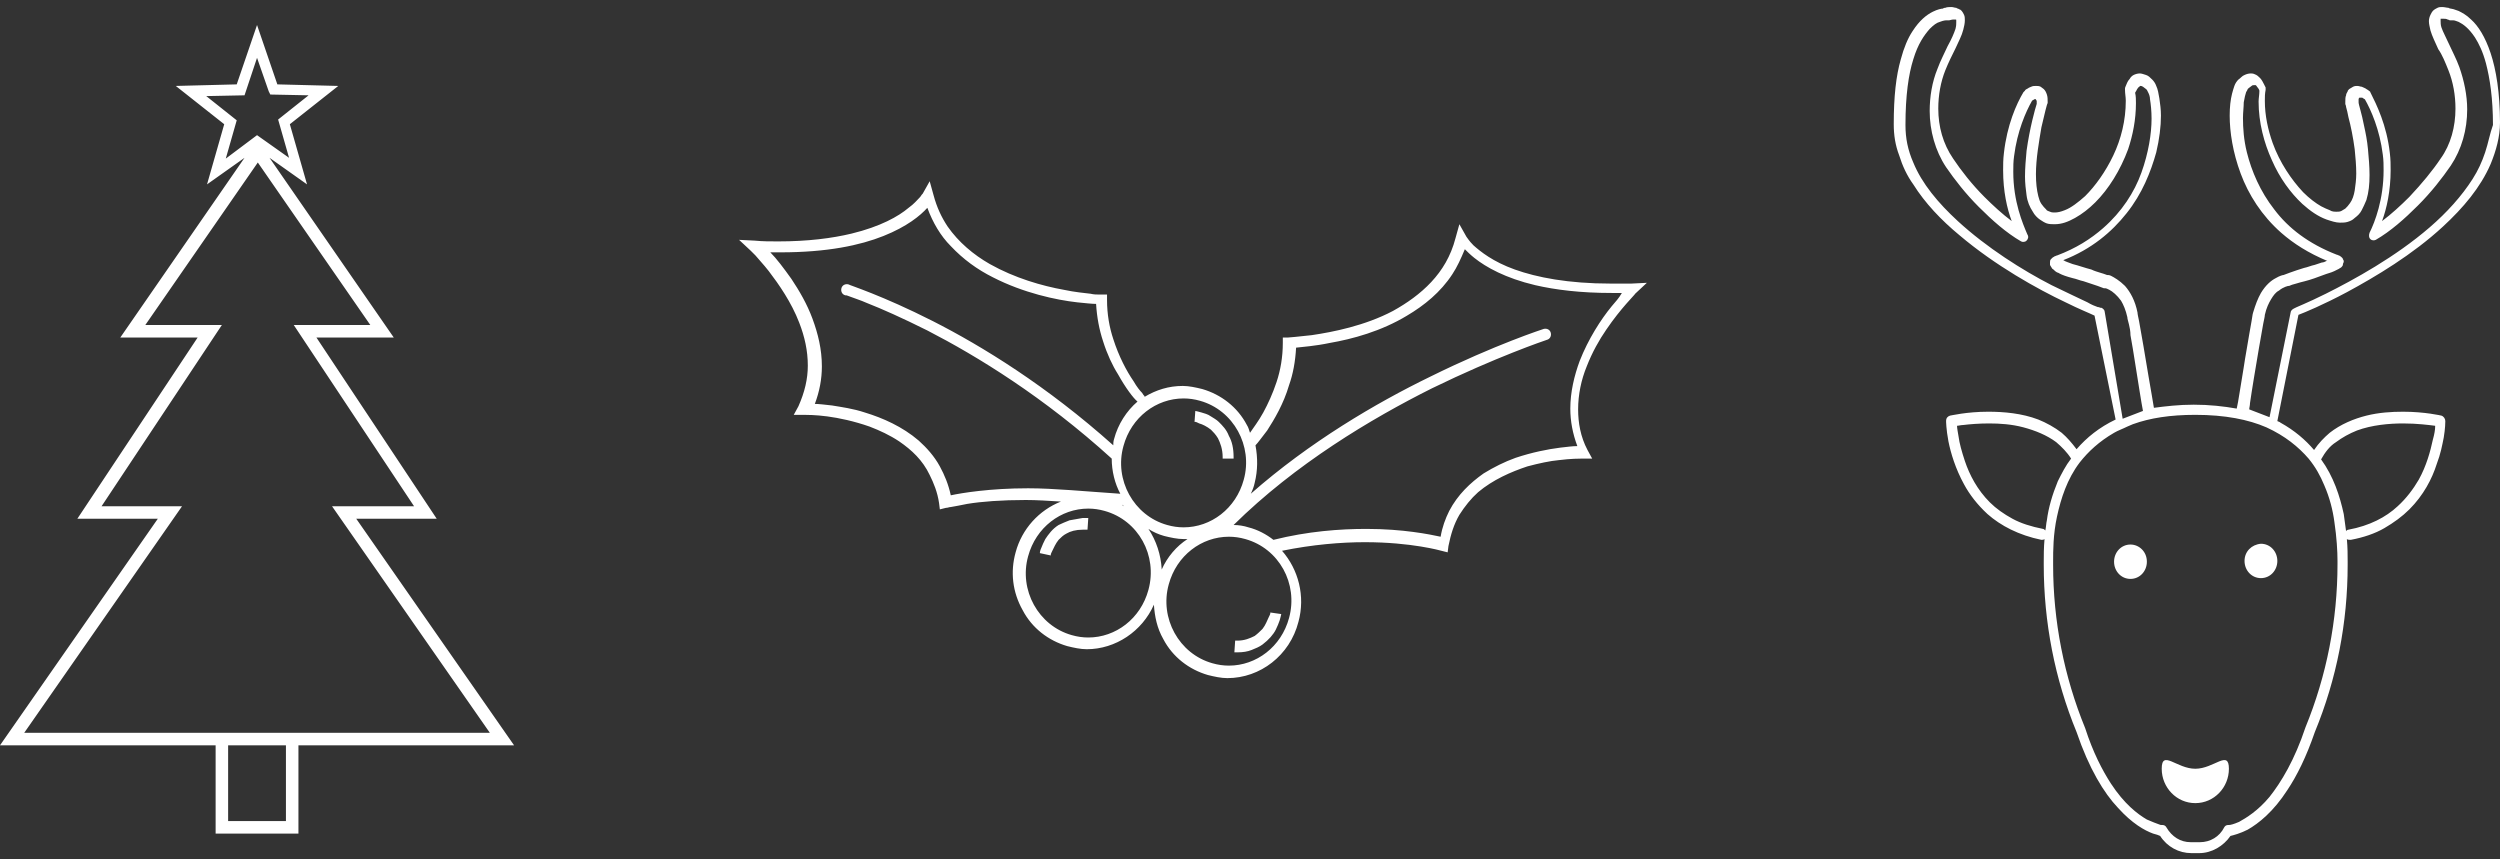 <svg xmlns="http://www.w3.org/2000/svg" viewBox="0 0 320 110"><rect x="0" y="0" width="320" height="110" fill="#333333" stroke="none"/><title>Christmas icons - tree, holly, reindeer</title><path d="M152.9 54h.1c.1 0 .3.1.5.2.4.1 1 .4 1.5.8.3.3.6.6.9 1.1.3.6.6 1.4.6 2.4v.2h1.4v-.2c0-1.1-.2-2-.6-2.7-.3-.8-.8-1.3-1.3-1.8-.3-.3-.7-.5-1-.7-.4-.3-.9-.4-1.2-.5-.4-.1-.7-.2-.8-.2l-.1 1.4zm-97 12.4L40.5 43.2h9.9l-15.9-23 4.8 3.4-2.2-7.7 6.2-4.9-7.8-.2-2.6-7.6-2.6 7.6-7.8.2 6.2 4.9-2.2 7.7 4.8-3.4-15.9 23h9.9L9.9 66.4h10.3L0 95.4h27.6v11.3h10.6V95.4h27.6l-20.2-29h10.3zm-27-46.1l1.4-4.9-3.9-3.1 4.9-.1 1.6-4.8 1.5 4.3.2.4 4.9.1-3.9 3.1 1.4 4.9-4.1-2.9-4 3zm7.7 84.8h-7.4v-9.7h7.4v9.7zm26.1-11.3H3.1l20.2-29H13l15.4-23.2h-9.8L33 20.8l14.4 20.8h-9.8L53 64.8H42.5l20.2 29zm90.2-40.1v.3-.3zm-18.5 17.6l-.3-.1.3.1zm138.3-1.6c-1.2 0-2.1 1-2.1 2.2 0 1.2.9 2.2 2.1 2.2 1.2 0 2.1-1 2.1-2.2 0-1.3-1-2.2-2.1-2.2zm8.3 28.7c-2.4 0-4.3-2.5-4.3 0 0 2.4 1.9 4.4 4.3 4.4s4.3-2 4.3-4.4c0-2.5-1.9 0-4.3 0zm37.8-91.6c-.7-2.1-1.6-3.5-2.5-4.3-.6-.6-1.2-.9-1.6-1.1-.5-.2-.9-.3-1-.3-.1 0-.1 0-.3-.1-.2 0-.5-.1-.8-.1-.2 0-.4 0-.6.1-.2.1-.4.2-.6.4-.1.1-.2.3-.3.5-.1.2-.2.5-.2.8 0 .4.1.7.2 1.2.2.7.6 1.5 1 2.4.5.7.9 1.7 1.3 2.7.6 1.5.9 3.2.9 4.9 0 2.3-.6 4.6-1.9 6.4-1 1.5-2.4 3.2-4 4.9-1.1 1.1-2.3 2.2-3.5 3.1.6-1.6 1.1-3.9 1.1-6.5 0-.7 0-1.4-.1-2.2-.4-3.6-1.7-6.2-2.5-7.8 0-.1-.1-.1-.2-.2 0 0-.1-.1-.3-.2-.1-.1-.4-.2-.6-.3-.2 0-.3-.1-.6-.1-.1 0-.3 0-.5.1s-.3.2-.5.3c-.1.1-.2.2-.2.3-.1.2-.2.3-.2.5-.1.2-.1.5-.1.8v.3c0 .1.1.2.1.4.1.3.2.8.3 1.3.3 1.1.6 2.6.8 4.1.1 1 .2 2.1.2 3.1 0 .8-.1 1.5-.2 2.2-.1.6-.3 1.2-.6 1.6-.2.3-.4.5-.6.7-.2.1-.3.2-.5.3-.2.1-.4.1-.6.1-.3 0-.6 0-.9-.2-.3-.1-.7-.3-1.1-.5-.7-.4-1.5-1-2.3-1.8-1.5-1.6-3-3.8-3.9-6.3-.6-1.7-1-3.5-1-5.4 0-.5 0-.9.1-1.4v-.3l-.2-.4c-.1-.2-.3-.6-.5-.8-.2-.2-.4-.4-.7-.5-.2-.1-.4-.1-.5-.1-.3 0-.6.1-.8.2-.3.1-.5.4-.8.6-.2.2-.4.5-.5.8-.1.3-.2.6-.3 1-.2.8-.3 1.7-.3 2.8 0 2.1.4 4.7 1.4 7.4 1 2.7 2.7 5.4 5.2 7.6 1.6 1.4 3.5 2.6 5.9 3.6h-.1c-.2.1-.4.2-.6.2l-.9.3c-.5.1-.9.3-1.4.4-.6.2-1.3.4-1.8.6-.3.1-.5.2-.8.3-.1 0-.5.1-1 .4-.6.3-1.3.9-1.9 1.9-.4.7-.7 1.5-1 2.5-.1.3-.1.6-.2 1.1-.1.5-.2 1.1-.3 1.7-.2 1.3-.5 2.8-.7 4.2-.4 2.3-.7 4.5-.9 5.3-1.7-.3-3.5-.5-5.5-.5-1.9 0-3.6.2-5.1.4-.1-.7-.4-2.3-.7-4.1-.4-2.5-.9-5.3-1.2-7-.1-.5-.2-.9-.2-1.1-.3-1.5-.9-2.6-1.6-3.4-.7-.7-1.4-1.1-1.8-1.3-.2-.1-.4-.1-.5-.1-.3-.1-.5-.2-.9-.3-.3-.1-.7-.2-1.1-.4-.8-.2-1.6-.5-2.4-.7-.5-.2-.9-.3-1.2-.5 3.6-1.4 6.2-3.6 8.1-6 2-2.5 3.1-5.3 3.8-7.8.4-1.7.6-3.3.6-4.7 0-.8-.1-1.5-.2-2.2-.1-.6-.2-1.2-.4-1.6-.1-.3-.3-.6-.5-.8-.3-.3-.5-.5-.8-.6-.3-.1-.6-.2-.8-.2-.3 0-.6.1-.8.2-.2.1-.4.3-.5.5-.3.3-.4.7-.5.9-.1.2-.1.3-.1.3v.2c0 .5.1.9.1 1.4 0 2.5-.6 4.9-1.6 7-1 2.1-2.3 3.9-3.6 5.2-.9.8-1.8 1.5-2.6 1.8-.5.2-.9.3-1.3.3-.2 0-.4 0-.6-.1-.2-.1-.4-.1-.5-.3-.2-.2-.4-.4-.6-.7-.2-.3-.3-.6-.4-1-.2-.8-.3-1.7-.3-2.8 0-2 .4-4.2.7-6 .4-1.7.7-3 .8-3.1V13c0-.3 0-.6-.1-.9-.1-.3-.2-.5-.4-.7-.1-.1-.3-.2-.4-.3-.2-.1-.4-.1-.6-.1-.2 0-.4 0-.6.1-.2.1-.3.1-.4.2-.2.1-.4.2-.4.3l-.2.2c-.9 1.5-2.1 4.2-2.5 7.8-.1.8-.1 1.5-.1 2.2 0 2.7.5 4.9 1.1 6.5-1.2-.9-2.4-2-3.5-3.1-1.6-1.6-3-3.4-4-4.9-1.3-1.9-1.9-4.1-1.9-6.4 0-1.7.3-3.4.9-4.9.4-1 .9-2 1.3-2.8.4-.9.8-1.6 1-2.4.1-.4.2-.8.2-1.2 0-.2 0-.5-.1-.7-.1-.2-.2-.4-.3-.5-.1-.1-.2-.2-.3-.2-.1-.1-.3-.1-.4-.2-.2 0-.4-.1-.6-.1-.3 0-.6 0-.8.1-.1 0-.2 0-.3.1-.2 0-.7.1-1.3.4-.8.4-1.7 1.1-2.6 2.5-.6.9-1.1 2.1-1.5 3.6-.6 2.1-.9 4.7-.9 8.3 0 1.4.2 2.7.7 4 .4 1.3 1 2.6 1.8 3.7 1.5 2.4 3.6 4.6 5.9 6.5 4.6 3.9 10 6.9 13.6 8.6 1.8.9 3.1 1.4 3.7 1.7l2.7 13.3c-2.1 1-3.7 2.3-5 3.8-.6-.8-1.2-1.5-1.9-2.1-.9-.7-2-1.3-3-1.7-2.1-.8-4.4-1-6.4-1-2.8 0-4.8.5-4.9.5-.3.1-.5.3-.5.7 0 0 0 1 .3 2.6.3 1.5.9 3.5 2 5.5.7 1.3 1.7 2.6 3 3.8 1.7 1.5 4 2.7 6.9 3.3.1 0 .3 0 .4-.1-.1 1.1-.1 2.1-.1 2.9v.4c0 7.3 1.4 14.6 4.2 21.4 1.6 4.7 3.5 7.8 5.3 9.7 1.8 2 3.4 2.9 4.5 3.3.4.1.7.2.9.3.9 1.4 2.4 2.2 4 2.2h1c1.6 0 3.1-.9 4-2.2.4-.1 1.2-.3 2.2-.8 1.4-.8 3.3-2.3 5.1-5.1 1.2-1.8 2.4-4.2 3.5-7.4 2.8-6.8 4.2-14 4.2-21.4v-.4c0-.8 0-1.8-.1-2.9.1.1.3.1.5.1 1.6-.3 3.1-.8 4.3-1.5 1.2-.7 2.3-1.5 3.2-2.4 1.8-1.8 2.9-3.9 3.5-5.8.5-1.3.7-2.4.9-3.4.2-1.2.2-2 .2-2.1 0-.3-.2-.6-.5-.7 0 0-2.1-.5-4.9-.5-1.5 0-3.1.1-4.7.5s-3.3 1.1-4.7 2.2c-.7.6-1.4 1.3-2 2.2-1.1-1.3-2.5-2.5-4.3-3.5-.1-.1-.2-.1-.4-.2l2.7-13.6c.8-.3 3.2-1.3 6.2-2.9 3.7-2 8.4-4.8 12.3-8.4 2.6-2.4 4.8-5 6.1-8 .7-1.7 1.2-3.5 1.2-5.3 0-3.8-.5-6.8-1.2-8.9zm-49.4 33.1c0-.2-.2-.4-.4-.5h-.1c-.1 0-.2-.1-.4-.1-.3-.1-.8-.3-1.3-.6-1.1-.5-2.7-1.3-4.6-2.2-3.7-1.9-8.3-4.8-12-8.2-2.5-2.3-4.6-4.8-5.7-7.5-.7-1.6-1-3.1-1-4.8 0-3.8.4-6.5 1-8.4.6-2 1.4-3.1 2.1-3.9.5-.5.9-.8 1.3-.9.5-.2.8-.2.8-.2h.4c.1 0 .3-.1.5-.1h.3c.1 0 .1 0 .1.1v.3c0 .2 0 .4-.1.8-.2.6-.5 1.3-1 2.2-.4.9-.9 1.8-1.3 2.9-.7 1.7-1 3.6-1 5.4 0 2.5.7 5.1 2.1 7.2 1.1 1.6 2.5 3.4 4.2 5.1 1.7 1.7 3.5 3.3 5.4 4.4.2.1.5.1.7-.1.2-.2.3-.5.1-.8-.6-1.4-1.8-4.2-1.8-8 0-.7 0-1.3.1-2 .4-3.2 1.5-5.7 2.3-7.1.1-.1.2-.1.3-.2h.2s0 .1.1.2v.4c-.2.6-.9 3.1-1.3 6-.1 1.1-.2 2.2-.2 3.3 0 .8.1 1.7.2 2.4.1.8.4 1.5.8 2.1.2.4.6.8.9 1 .3.2.6.4.9.5.3.1.7.1 1 .1.9 0 1.7-.3 2.6-.8.9-.5 1.8-1.2 2.6-2 1.7-1.7 3.2-4.1 4.2-6.8.6-1.8 1-3.8 1-5.9 0-.4 0-.9-.1-1.3 0 0 0-.1.1-.2.1-.2.2-.4.3-.5.1-.1.2-.1.2-.2h.1c.1 0 .1 0 .3.1.1.1.3.2.5.4l.2.4c.1.2.2.5.2.8.1.6.2 1.5.2 2.5 0 1.9-.4 4.4-1.3 6.9s-2.5 5-4.9 7.1c-1.6 1.4-3.5 2.6-5.9 3.5-.1 0-.2.1-.3.1-.1.1-.2.1-.3.2l-.2.2c-.1.1-.1.3-.1.4v.3c0 .1.1.1.1.2.1.1.1.2.2.3.2.1.3.3.5.4.1.1.3.1.4.2.2.1.4.2.7.3.3.1.6.2 1 .3.5.1.9.3 1.4.4l1.8.6c.3.1.5.2.8.3h.2c.1 0 .3.1.5.2.4.2 1 .7 1.5 1.4.3.5.6 1.2.8 2.1 0 .2.1.5.2.9s.2.9.2 1.4c.2 1.1.4 2.3.6 3.6.4 2.5.8 5.1 1 6.1l-2.6 1-2.3-13.7zm-7.6 28c-.1-.1-.2-.2-.3-.2-1.5-.3-2.8-.7-3.9-1.3-1.1-.6-2.1-1.3-2.9-2.1-1.6-1.6-2.6-3.5-3.2-5.3-.4-1.2-.7-2.3-.8-3.1-.1-.6-.2-1.1-.2-1.4.2 0 .5-.1.8-.1.8-.1 2-.2 3.3-.2 1.4 0 2.9.1 4.4.5 1.5.4 3 1 4.2 1.9.7.6 1.4 1.3 1.9 2.1-.7.9-1.2 1.9-1.7 2.9-.7 1.7-1.2 3.4-1.4 5-.1.4-.1.9-.2 1.3zM299 56.6c.8-.6 1.7-1.1 2.7-1.5 1.9-.7 4.1-.9 5.9-.9 1.8 0 3.3.2 4.1.3v.1c0 .4-.1 1-.3 1.7-.3 1.4-.8 3.3-1.8 5.1-.7 1.2-1.6 2.4-2.7 3.4-1.5 1.4-3.6 2.5-6.3 3-.1 0-.3.1-.3.2-.1-.7-.2-1.4-.3-2.2-.5-2.3-1.3-4.8-2.9-7 .5-.9 1.1-1.7 1.9-2.2zm-3.5 2.1c.9 1.1 1.5 2.2 2 3.4.7 1.6 1.1 3.2 1.3 4.7.3 2 .4 3.8.4 5v.4c0 7.2-1.4 14.3-4.1 20.9-1.4 4.2-3.1 7-4.6 8.9-1.5 1.8-3 2.7-3.9 3.2-.7.3-1.1.4-1.3.4h-.1c-.2 0-.4.1-.5.3-.6 1.2-1.8 1.9-3.1 1.9h-1.2c-1.3 0-2.4-.7-3.1-1.9-.1-.2-.3-.3-.5-.3h-.1c-.1 0-.2 0-.4-.1-.3-.1-.8-.3-1.5-.6-1.2-.7-2.9-2-4.6-4.6-1.1-1.7-2.3-4-3.3-7.1-2.7-6.6-4.1-13.7-4.1-20.9v-.4c0-1.4 0-3.5.5-5.8s1.3-4.8 2.9-6.9c1.1-1.4 2.5-2.7 4.4-3.8.5-.3 1.1-.5 1.7-.8l.7-.3c2.2-.8 4.8-1.2 8-1.2 3.8 0 6.8.6 9.1 1.6 2.4 1.1 4.1 2.5 5.4 4zm22.6-39.2c-.4 1.2-.9 2.3-1.6 3.4-1.4 2.2-3.3 4.3-5.5 6.2-4.4 3.8-9.7 6.7-13.3 8.5-2.4 1.2-4 1.8-4.1 1.9-.2.1-.4.3-.4.5l-2.7 13.4-2.6-1c0-.2.1-.5.1-.8.1-.8.3-1.9.5-3.2.4-2.5.9-5.3 1.2-7 .1-.5.2-.9.2-1.1.2-.9.5-1.5.8-2 .3-.5.6-.9 1-1.1.6-.5 1.2-.6 1.2-.6h.1c.2-.1.5-.2.9-.3.3-.1.7-.2 1.1-.3.8-.2 1.6-.5 2.4-.8.5-.2 1-.3 1.4-.5l.6-.3c.1-.1.2-.1.3-.2.1-.1.2-.2.2-.4 0-.1.1-.2.1-.3 0-.1 0-.2-.1-.3 0-.1-.1-.2-.1-.2-.1-.1-.2-.2-.4-.3-.1 0-.2-.1-.3-.1-3.6-1.4-6.2-3.4-8-5.8-1.8-2.3-2.9-4.9-3.5-7.3-.4-1.6-.5-3.1-.5-4.4 0-.7.1-1.4.1-2 .1-.6.2-1 .3-1.3.1-.2.2-.3.2-.4.2-.2.4-.3.5-.4.1-.1.2-.1.3-.1h.2c.1 0 .1.1.2.2s.3.4.3.5v.1c0 .4-.1.9-.1 1.3 0 2.7.7 5.3 1.7 7.5 1 2.3 2.4 4.2 3.9 5.6 1 .9 2 1.6 3.1 2 .6.2 1.2.4 1.7.4.3 0 .7 0 1-.1.3-.1.6-.2.9-.5.4-.3.7-.6.9-1 .2-.4.4-.8.6-1.3.3-1 .4-2 .4-3.2 0-1.1-.1-2.2-.2-3.3-.1-1.1-.3-2.1-.5-3-.3-1.6-.7-2.7-.7-3v-.4c0-.1.1-.2.1-.2h.3c.1 0 .1 0 .2.1.1 0 .1.1.2.1.8 1.4 1.9 3.9 2.3 7.1.1.7.1 1.4.1 2 0 3.7-1.1 6.6-1.8 8-.1.3-.1.6.1.8.2.2.5.2.7.1 1.9-1.1 3.7-2.7 5.4-4.4 1.7-1.7 3.1-3.5 4.2-5.1 1.4-2.1 2.1-4.6 2.1-7.2 0-1.8-.4-3.7-1-5.4-.4-1.1-.9-2-1.3-2.9-.4-.9-.8-1.6-1-2.2-.1-.3-.1-.6-.1-.8V2.4h.4c.2 0 .3 0 .5.1.1 0 .2.1.3.1h.4c.2 0 .4.1.7.2.6.3 1.3.8 2.1 2 .5.8 1 1.8 1.4 3.3.5 1.9.9 4.5.9 7.9-.4 1.1-.6 2.3-1 3.5zm-30.8 52.3c0 1.2.9 2.2 2.1 2.2 1.2 0 2.1-1 2.1-2.2 0-1.2-.9-2.2-2.1-2.2-1.2.1-2.1 1-2.1 2.2zm-124.7 6.6v.1c0 .1-.1.3-.2.5-.2.4-.4 1-.8 1.5-.3.3-.6.6-1 .9-.6.3-1.3.6-2.2.6h-.3l-.1 1.5h.4c.7 0 1.3-.1 1.8-.3.5-.2 1-.4 1.4-.7.8-.6 1.4-1.3 1.7-1.9.2-.4.4-.9.5-1.2.1-.4.2-.7.2-.8l-1.4-.2zm-25.7-11.8c-.5.2-1 .4-1.4.6-.8.5-1.3 1.2-1.7 1.8-.2.4-.4.8-.5 1.1-.2.4-.2.7-.2.7l1.4.3V71c0-.1.1-.3.2-.5.2-.4.4-.9.8-1.4.3-.3.6-.6 1-.8.5-.3 1.2-.5 2.1-.5h.6l.1-1.5h-.7c-.6.1-1.2.2-1.7.3zm69.3-30.3c-5.5 0-9.5-.8-12.3-1.8-2.8-1-4.4-2.3-5.3-3.1-.6-.6-.8-1-.9-1.1l-.9-1.6-.5 1.8c-.6 2.3-1.7 4.1-3.1 5.6-1.4 1.5-3.1 2.7-4.9 3.7-3.6 1.9-7.7 2.7-10.4 3.1-1.8.2-2.9.3-3 .3h-.7v.7c0 1.8-.3 3.5-.8 5s-1.1 2.8-1.7 3.9c-.6 1.1-1.3 2-1.7 2.6-.1-.3-.2-.7-.4-1-1.2-2.3-3.3-3.9-5.7-4.6-.8-.2-1.7-.4-2.5-.4-1.8 0-3.4.5-4.9 1.4v-.1c-.1-.1-.2-.2-.3-.4-.3-.3-.7-.8-1.1-1.5-.9-1.3-1.9-3.2-2.6-5.4-.5-1.5-.8-3.2-.8-5v-.7h-1.1c-.2 0-.6 0-1-.1-.8-.1-2-.2-3.4-.5-2.8-.5-6.3-1.5-9.5-3.3-2.1-1.2-4-2.8-5.4-4.8-.8-1.2-1.4-2.5-1.8-4l-.5-1.8-.9 1.6-.1.1c-.1.1-.1.2-.3.4-.3.3-.7.8-1.4 1.3-1.3 1.1-3.6 2.4-7.3 3.3-2.5.6-5.6 1-9.4 1-1 0-2 0-3-.1l-2-.1 1.5 1.4.1.1.5.5c.4.5 1 1.1 1.7 2 1.3 1.7 2.9 4 3.9 6.6.7 1.8 1.1 3.6 1.1 5.5 0 1.7-.4 3.4-1.2 5.2l-.6 1.1h1.3c.3 0 1.5 0 3 .2s3.4.6 5.4 1.3c1.3.5 2.6 1.1 3.8 1.9 1.6 1.1 3 2.4 3.9 4.3.5 1 1 2.2 1.2 3.6l.1.8.8-.2h.1c.1 0 .3-.1.5-.1.5-.1 1.2-.2 2.1-.4 1.8-.3 4.4-.5 7.5-.5 1.4 0 2.9.1 4.5.2-2.8 1.1-5 3.5-5.8 6.5-.7 2.5-.4 5.1.9 7.4 1.2 2.3 3.3 3.9 5.7 4.6.8.2 1.7.4 2.5.4 3.7 0 7.1-2.3 8.6-5.7.1 1.5.4 3 1.2 4.4 1.2 2.3 3.3 3.9 5.7 4.6.8.2 1.7.4 2.5.4 4.2 0 8-2.9 9.1-7.2.9-3.3 0-6.7-2.1-9.1 3.9-.8 7.6-1.1 10.6-1.1 6 0 9.8 1.1 9.8 1.1l.8.2.1-.8c.3-1.5.7-2.8 1.4-4 .7-1.1 1.5-2.1 2.4-2.9 1.9-1.6 4.2-2.6 6.3-3.3 1.5-.4 2.9-.7 4-.8 1.6-.2 2.7-.2 3-.2h1.3l-.6-1.1c-.9-1.7-1.2-3.5-1.2-5.2 0-1.9.4-3.8 1.1-5.5.7-1.8 1.6-3.4 2.5-4.7 1.9-2.8 3.7-4.5 3.7-4.6l1.5-1.4-2 .1h-2.6zM151.5 51c.7 0 1.4.1 2.1.3 4.3 1.2 6.8 5.8 5.6 10.1-1 3.7-4.2 6.1-7.7 6.1-.7 0-1.4-.1-2.1-.3-4.3-1.2-6.8-5.8-5.6-10.1 1-3.7 4.2-6.1 7.7-6.1zm-7.7 13.8l-.1-.1v-.1c.1.1.1.2.1.2zm-12.2-2.3c-4.9 0-8.5.6-9.9.9-.3-1.4-.8-2.6-1.4-3.7-.7-1.3-1.7-2.4-2.7-3.3-2.1-1.8-4.6-2.9-6.9-3.6-1.5-.5-3-.7-4.2-.9-.9-.1-1.7-.2-2.2-.2.6-1.6.9-3.2.9-4.8 0-2.2-.5-4.2-1.2-6.1-.7-1.9-1.7-3.6-2.7-5.1-1-1.4-1.9-2.6-2.7-3.4h1.3c6 0 10.2-.9 13.2-2.1 3-1.2 4.7-2.6 5.6-3.6.7 1.9 1.7 3.6 3 4.9 1.6 1.7 3.4 3 5.4 4 3.9 2 8.1 2.9 10.8 3.2 1 .1 1.9.2 2.4.2.1 1.7.4 3.3.9 4.8.5 1.6 1.2 3.1 1.9 4.2 1 1.8 2 3.1 2.5 3.5-1.4 1.2-2.5 2.9-3 4.8-.1.3-.1.6-.1.8-8.5-7.6-16.8-12.7-23.1-15.9-6.5-3.3-10.7-4.6-10.8-4.7-.4-.1-.8.1-.9.5-.1.4.1.8.5.9h.1c.1 0 .3.1.6.2.5.2 1.2.4 2.1.8 1.8.7 4.5 1.9 7.7 3.5 6.4 3.3 14.9 8.5 23.6 16.4 0 1.6.4 3.2 1.1 4.5-4.5-.3-8.5-.7-11.8-.7zm15.4 13c-1 3.7-4.2 6.1-7.7 6.1-.7 0-1.4-.1-2.1-.3-4.3-1.2-6.8-5.8-5.6-10.1 1-3.7 4.2-6.1 7.7-6.1.7 0 1.4.1 2.1.3 4.3 1.2 6.8 5.7 5.6 10.1zm1.7-2.6c-.1-1.9-.7-3.7-1.7-5.2.6.4 1.3.7 2 .9.8.2 1.7.4 2.5.4h.5c-1.4.9-2.6 2.3-3.3 3.9zm16.3 6.2c-1 3.7-4.2 6.1-7.7 6.1-.7 0-1.4-.1-2.1-.3-4.3-1.2-6.8-5.8-5.6-10.1 1-3.7 4.2-6.1 7.7-6.1.7 0 1.4.1 2.1.3 4.3 1.2 6.8 5.7 5.6 10.1zm41.3-39.9c-1.4 1.7-3 4.2-4.1 7-.7 1.9-1.2 4-1.2 6.1 0 1.6.3 3.2.9 4.8-.6 0-1.3.1-2.2.2-1.6.2-3.6.6-5.7 1.3-1.4.5-2.8 1.2-4.1 2-1.7 1.2-3.3 2.7-4.4 4.8-.5 1-.9 2.1-1.1 3.3-1.4-.3-4.8-1-9.5-1-3.4 0-7.5.3-11.9 1.4-.9-.7-2-1.3-3.2-1.6-.6-.2-1.3-.3-1.9-.3 7.9-7.8 17.6-13.6 25.4-17.5 8.2-4 14.4-6.1 14.7-6.2.4-.1.6-.5.5-.9-.1-.4-.5-.6-.9-.5 0 0-6.2 2-14.5 6.1-7 3.4-15.5 8.4-23 15 .2-.4.4-.9.5-1.4.4-1.6.4-3.2.1-4.8.3-.3.8-1 1.5-1.9.9-1.4 2.1-3.4 2.8-5.8.5-1.4.8-3 .9-4.8.8-.1 2.4-.2 4.3-.6 2.9-.5 6.6-1.5 9.9-3.5 2.2-1.3 4.3-3 5.8-5.3.6-.9 1.1-2 1.6-3.2.3.3.7.7 1.2 1.1 1.5 1.2 4 2.6 7.8 3.5 2.6.6 5.8 1 9.8 1h1.3c-.4.7-.8 1.1-1.3 1.7zm-43.7 39.2l.3.1-.3-.1z" fill="#FFF"/></svg>